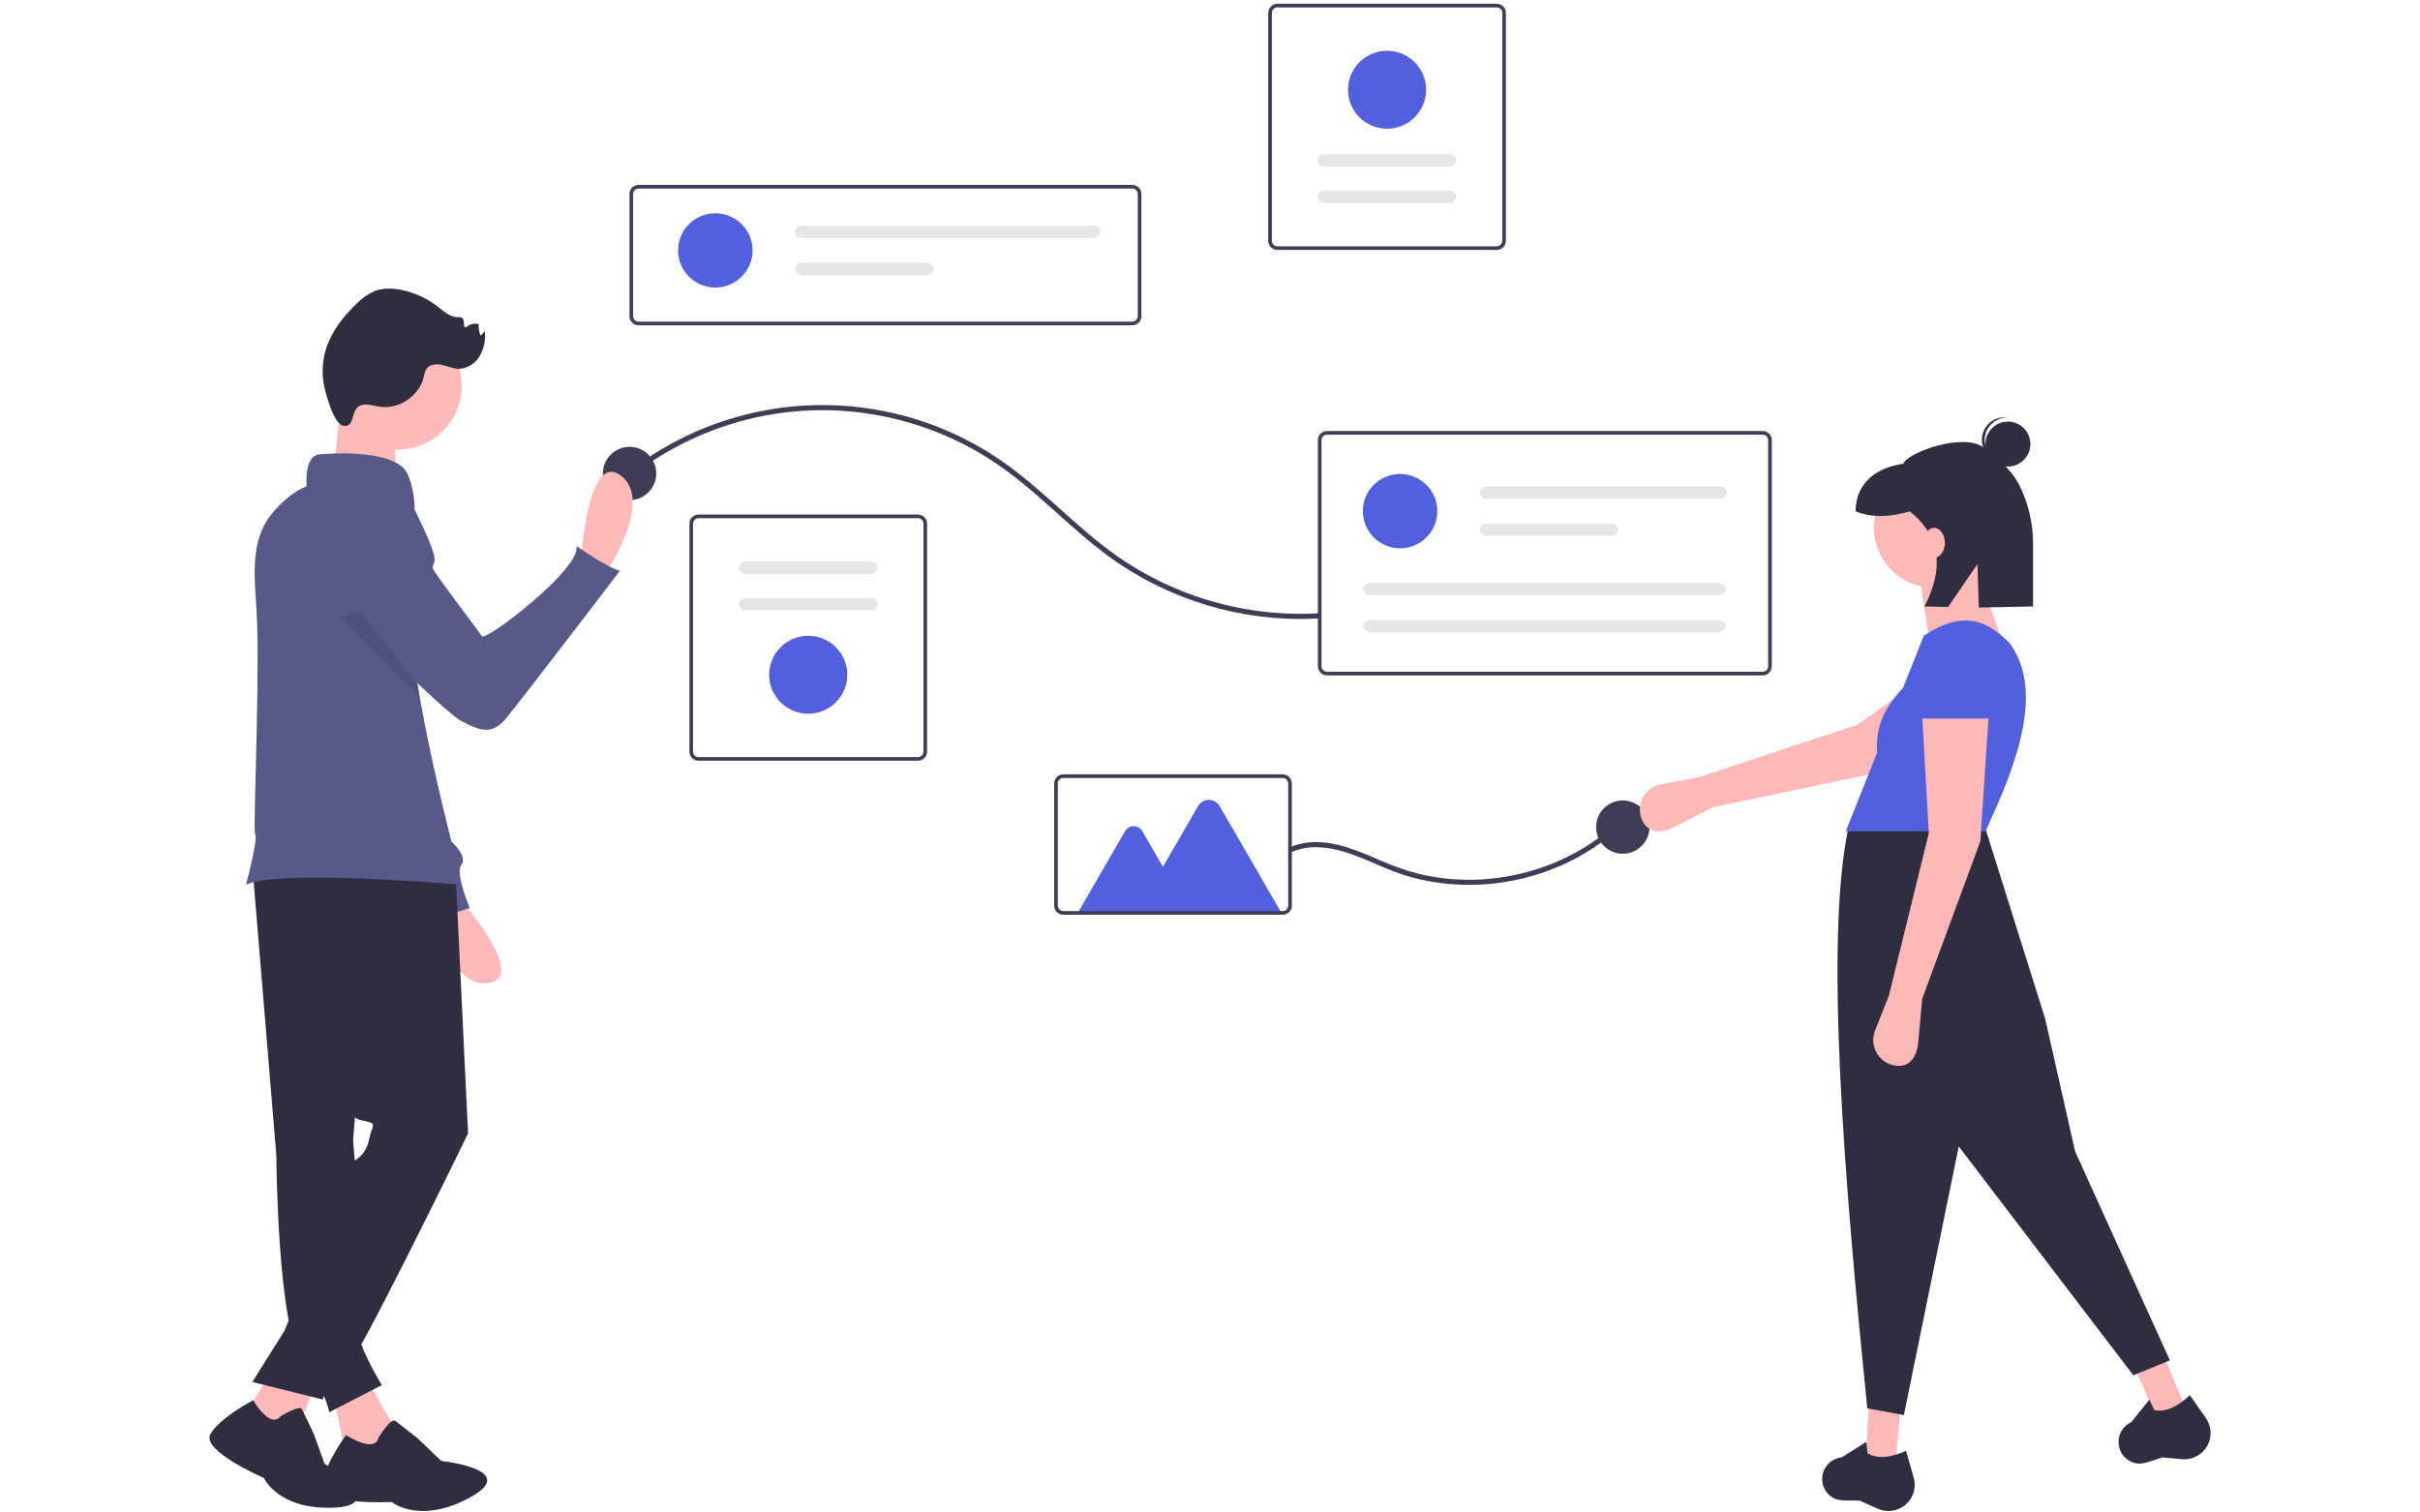 <?xml version="1.0" encoding="utf-8"?>
<!-- Generator: Adobe Illustrator 24.0.0, SVG Export Plug-In . SVG Version: 6.00 Build 0)  -->
<svg version="1.1" id="Layer_1" xmlns="http://www.w3.org/2000/svg" xmlns:xlink="http://www.w3.org/1999/xlink" x="0px" y="0px"
	 viewBox="0 0 1600 1000" style="enable-background:new 0 0 1600 1000;" xml:space="preserve">
<style type="text/css">
	.st0{fill:#3F3D56;}
	.st1{fill:#5360DE;}
	.st2{fill:#E6E6E6;}
	.st3{fill:#FFB8B8;}
	.st4{fill:#2F2E41;}
	.st5{fill:#FFB9B9;}
	.st6{fill:#575A89;}
	.st7{fill:none;stroke:#3F3D56;stroke-miterlimit:10;}
	.st8{opacity:0.1;enable-background:new    ;}
</style>
<path class="st0" d="M748.6,215.08H422.22c-3.34,0-6.04-2.7-6.04-6.03v-80.77c0-3.33,2.71-6.03,6.04-6.03H748.6
	c3.34,0,6.04,2.7,6.04,6.03v80.77C754.64,212.37,751.94,215.07,748.6,215.08z M422.22,124.66c-2,0-3.62,1.62-3.63,3.62v80.77
	c0,2,1.62,3.62,3.63,3.62H748.6c2,0,3.62-1.62,3.63-3.62v-80.77c0-2-1.62-3.62-3.63-3.62L422.22,124.66z"/>
<ellipse class="st1" cx="472.94" cy="165.56" rx="24.62" ry="24.56"/>
<path class="st2" d="M529.8,149.19c-2.27,0-4.1,1.84-4.1,4.1c0,2.26,1.84,4.09,4.1,4.09h193.45c2.27,0,4.1-1.84,4.1-4.1
	c0-2.26-1.84-4.09-4.1-4.09H529.8z"/>
<path class="st2" d="M529.8,173.75c-2.27,0-4.1,1.83-4.1,4.09c0,2.26,1.84,4.09,4.1,4.09h83.24c2.27,0,4.11-1.83,4.11-4.09
	c0-2.26-1.83-4.1-4.1-4.1c0,0-0.01,0-0.01,0H529.8z"/>
<path class="st0" d="M606.91,502.97H461.85c-3.34,0-6.04-2.7-6.04-6.03V346.23c0-3.33,2.71-6.03,6.04-6.03h145.06
	c3.34,0,6.04,2.7,6.04,6.03v150.71C612.95,500.27,610.25,502.96,606.91,502.97z M461.85,342.61c-2,0-3.62,1.62-3.63,3.62v150.71
	c0,2,1.62,3.62,3.63,3.62h145.06c2,0,3.62-1.62,3.63-3.62V346.23c0-2-1.62-3.62-3.63-3.62L461.85,342.61z"/>
<path class="st2" d="M492.76,371.28c-2.27,0-4.1,1.84-4.1,4.1c0,2.26,1.84,4.09,4.1,4.09H576c2.27,0,4.1-1.84,4.1-4.1
	c0-2.26-1.84-4.09-4.1-4.09H492.76z"/>
<path class="st2" d="M492.76,395.4c-2.27,0-4.11,1.83-4.11,4.09c0,2.26,1.83,4.1,4.1,4.1c0,0,0.01,0,0.01,0H576
	c2.27,0,4.1-1.83,4.1-4.09c0-2.26-1.84-4.09-4.1-4.09H492.76z"/>
<path class="st1" d="M534.38,471.89c-14.27,0-25.83-11.54-25.83-25.77s11.56-25.77,25.83-25.77c14.26,0,25.83,11.54,25.83,25.77v0
	C560.19,460.35,548.64,471.87,534.38,471.89z"/>
<path class="st0" d="M844.54,2.49H989.6c3.34,0,6.04,2.7,6.04,6.03v150.71c0,3.33-2.71,6.03-6.04,6.03H844.54
	c-3.34,0-6.04-2.7-6.04-6.03V8.52C838.5,5.19,841.2,2.49,844.54,2.49z M989.6,162.84c2,0,3.62-1.62,3.63-3.62V8.52
	c0-2-1.62-3.62-3.63-3.62H844.54c-2,0-3.62,1.62-3.63,3.62v150.71c0,2,1.62,3.62,3.63,3.62H989.6z"/>
<path class="st2" d="M958.69,134.18c2.27,0,4.11-1.83,4.11-4.09c0-2.26-1.83-4.1-4.1-4.1c0,0-0.01,0-0.01,0h-83.24
	c-2.27,0-4.11,1.83-4.11,4.09c0,2.26,1.83,4.1,4.1,4.1c0,0,0.01,0,0.01,0H958.69z"/>
<path class="st2" d="M958.69,110.06c2.27,0,4.11-1.83,4.11-4.09c0-2.26-1.83-4.1-4.1-4.1c0,0-0.01,0-0.01,0h-83.24
	c-2.27,0-4.11,1.83-4.11,4.09c0,2.26,1.83,4.1,4.1,4.1c0,0,0.01,0,0.01,0H958.69z"/>
<path class="st1" d="M917.07,33.57c14.27,0,25.83,11.54,25.83,25.77S931.33,85.1,917.07,85.1s-25.83-11.54-25.83-25.77c0,0,0,0,0,0
	C891.26,45.11,902.81,33.58,917.07,33.57z"/>
<path class="st0" d="M418.04,314.28c25.67-19.83,55.66-33.36,87.54-39.48c32.14-6.11,65.27-4.41,96.61,4.95
	c15.75,4.68,30.89,11.22,45.09,19.49c14.46,8.44,27.53,18.82,40.11,29.81c12.74,11.14,25.06,22.77,38.36,33.26
	c37.97,30.27,85.1,46.82,133.71,46.92c4.02,0.01,8.03-0.1,12.04-0.33c2.17-0.12,2.19-3.51,0-3.39
	c-49.55,2.72-98.47-12.03-138.21-41.66c-13.78-10.28-26.37-22.04-39.22-33.43c-12.46-11.04-25.25-21.79-39.38-30.66
	c-70.67-44.41-161.11-42.36-229.68,5.22c-3.19,2.21-6.3,4.52-9.37,6.9C413.92,313.22,416.34,315.6,418.04,314.28L418.04,314.28z"/>
<ellipse class="st0" cx="416.24" cy="313.05" rx="17.65" ry="17.61"/>
<ellipse class="st0" cx="1072.92" cy="546.85" rx="17.65" ry="17.61"/>
<path class="st0" d="M1165.4,446.54H877.37c-3.34,0-6.04-2.7-6.04-6.03v-149.5c0-3.33,2.71-6.03,6.04-6.03h288.03
	c3.34,0,6.04,2.7,6.04,6.03v149.5C1171.44,443.84,1168.74,446.53,1165.4,446.54z M877.37,287.39c-2,0-3.62,1.62-3.63,3.62v149.5
	c0,2,1.62,3.62,3.63,3.62h288.03c2,0,3.62-1.62,3.63-3.62v-149.5c0-2-1.62-3.62-3.63-3.62H877.37z"/>
<ellipse class="st1" cx="925.67" cy="337.94" rx="24.62" ry="24.56"/>
<path class="st2" d="M982.53,321.56c-2.27,0-4.11,1.83-4.11,4.09c0,2.26,1.83,4.1,4.1,4.1c0,0,0.01,0,0.01,0h155.09
	c2.27,0,4.1-1.83,4.1-4.09c0-2.26-1.84-4.09-4.1-4.09l0,0H982.53z"/>
<path class="st2" d="M982.53,346.13c-2.27,0-4.11,1.83-4.11,4.09c0,2.26,1.83,4.1,4.1,4.1c0,0,0.01,0,0.01,0h83.24
	c2.27,0,4.1-1.83,4.1-4.09c0-2.26-1.84-4.09-4.1-4.09H982.53z"/>
<path class="st2" d="M906.78,385.39c-3.12,0-5.66,1.84-5.66,4.09s2.54,4.09,5.66,4.09h228.54c3.12,0,5.66-1.84,5.66-4.09
	s-2.54-4.09-5.66-4.09H906.78z"/>
<path class="st2" d="M906.78,409.95c-3.12,0-5.66,1.84-5.66,4.09s2.54,4.09,5.66,4.09h228.54c3.12,0,5.66-1.84,5.66-4.09
	s-2.54-4.09-5.66-4.09H906.78z"/>
<path class="st0" d="M854.22,563.24c16.25-7.03,34.39-0.9,49.71,5.58c7.89,3.34,15.69,6.9,23.85,9.54
	c6.87,2.21,13.9,3.87,21.03,4.97c14.31,2.19,28.87,2.28,43.21,0.26c14.41-2,28.45-6.08,41.7-12.09
	c13.17-5.95,25.34-13.89,36.09-23.54c1.37-1.23,2.71-2.49,4.02-3.78c1.56-1.53-0.84-3.92-2.4-2.4
	c-10.35,10.06-22.23,18.43-35.2,24.79c-12.92,6.34-26.7,10.75-40.9,13.11c-14.25,2.4-28.78,2.65-43.1,0.74
	c-7.14-0.96-14.2-2.49-21.1-4.58c-7.93-2.57-15.7-5.58-23.29-9.02c-15.46-6.62-32.63-13.11-49.62-8.54
	c-1.95,0.54-3.85,1.22-5.7,2.03C850.51,561.18,852.23,564.1,854.22,563.24L854.22,563.24z"/>
<path class="st1" d="M847.94,604.8H711.86l32.02-55.33c1.81-3.12,5.8-4.19,8.93-2.39c0.99,0.57,1.82,1.4,2.39,2.39l13.68,23.64
	l23.26-40.19c2.26-3.91,7.27-5.25,11.18-2.99c1.24,0.72,2.28,1.75,3,2.99L847.94,604.8z"/>
<path class="st0" d="M848.07,604.79H703.01c-3.34,0-6.04-2.7-6.04-6.03v-80.77c0-3.33,2.71-6.03,6.04-6.03h145.06
	c3.34,0,6.04,2.7,6.04,6.03v80.77C854.11,602.09,851.41,604.78,848.07,604.79z M703.01,514.37c-2,0-3.62,1.62-3.63,3.62v80.77
	c0,2,1.62,3.62,3.63,3.62h145.06c2,0,3.62-1.62,3.63-3.62v-80.77c0-2-1.62-3.62-3.63-3.62H703.01z"/>
<path class="st3" d="M1132.59,533.7l-25.86,13.1c-9.23,4.67-18.14,3.88-21.55-5.87l0,0c-3.11-8.89,1.59-18.62,10.51-21.72
	c0.81-0.28,1.65-0.51,2.5-0.66l24.57-4.58l105.25-34.83l63.75-45.1l23.37,37.14l-73.67,39.65L1132.59,533.7z"/>
<polygon class="st3" points="1253.28,968.47 1233.5,965.18 1235.7,927.9 1256.58,927.9 "/>
<polygon class="st3" points="1445.29,932.06 1426.14,938.02 1411.26,903.75 1429.9,894.37 "/>
<path class="st4" d="M1434.62,899.4l-24.18,9.87l-115.4-151.3l-36.27,177.61l-24.18-4.39c-15.51-153.13-28.16-309.31-12.64-383.18
	l89.57-3.84l40.66,129.37l19.78,87.71L1434.62,899.4z"/>
<path class="st4" d="M1252.2,998.62L1252.2,998.62c-3.62,0.77-7.39,0.37-10.76-1.14l-11.75-5.28c-9.85-0.5-16.56,1.45-22.05-5.69
	c-3.15-4.16-3.79-9.69-1.68-14.46l0,0c2.1-4.78,6.62-8.06,11.82-8.58l16.14-10.15l0.85,7.61c7.38,4.17,16.14,2.37,25.42-1.69
	l5.07,17.69c2.63,9.2-2.7,18.78-11.92,21.41C1252.95,998.44,1252.58,998.53,1252.2,998.62z"/>
<path class="st4" d="M1453.12,962.33L1453.12,962.33c-3.17,1.9-6.87,2.75-10.55,2.41l-12.83-1.18c-9.48,2.71-15.19,6.74-22.71,1.76
	c-4.33-2.91-6.74-7.94-6.29-13.13l0,0c0.43-5.2,3.63-9.77,8.39-11.95l11.96-14.83l3.28,6.92c8.33,1.55,16.03-2.99,23.49-9.83
	l10.55,15.09c5.48,7.84,3.56,18.64-4.31,24.11C1453.78,961.92,1453.45,962.13,1453.12,962.33z"/>
<ellipse class="st3" cx="1278.56" cy="349.02" rx="39.57" ry="39.47"/>
<polygon class="st3" points="1326.92,432.34 1275.26,421.38 1268.67,378.62 1304.94,370.95 "/>
<path class="st1" d="M1312.63,549.65h-92.32l20.81-52.12c-1.51-17.93,6.11-31.12,17.01-42.61l13.83-34.65
	c22.35-14.68,39.2-13.58,57.15,5.48C1350.39,455.82,1335.67,500.99,1312.63,549.65z"/>
<path class="st3" d="M1270.87,660.39l-2.63,28.81c-0.94,10.28-6.35,17.38-16.44,15.08l0,0c-9.21-2.1-14.96-11.24-12.86-20.43
	c0.19-0.84,0.45-1.66,0.76-2.46l9.18-23.2l26.38-107.44l-4.4-77.84h43.96l-5.5,83.32L1270.87,660.39z"/>
<path class="st1" d="M1318.13,475.1h-50.56l3.54-32.9c0.48-11.79,9.9-21.27,21.72-21.86l0,0c12.62-0.63,23.36,9.07,23.99,21.65
	c0,0.08,0.01,0.16,0.01,0.25L1318.13,475.1z"/>
<ellipse class="st4" cx="1327.53" cy="293.6" rx="14.87" ry="14.84"/>
<path class="st4" d="M1312.21,289.97c0.51-7.81,7.02-13.88,14.86-13.87c-0.31-0.04-0.61-0.09-0.92-0.11
	c-8.2-0.52-15.27,5.68-15.79,13.86c-0.52,8.17,5.69,15.22,13.88,15.75c0.31,0.02,0.62,0.01,0.93,0.01
	C1317.38,304.63,1311.71,297.78,1312.21,289.97z"/>
<path class="st4" d="M1312.12,296.3c-13.26-10.98-51.3,2.97-53.76,10.35c-17.94,2.44-31.51,12.88-31.51,31.44v0
	c10.66,4.36,22.79,3.82,35.9,0c20.9,16.99,22.33,38.35,9.62,62.88l15.64,0.31l19.38-28.26l0.93,28.66l35.84-0.72V359.9
	c0.12-13.66-3.04-27.14-9.19-39.34C1329.38,309.73,1320.71,303.41,1312.12,296.3z"/>
<ellipse class="st3" cx="1278.75" cy="358.94" rx="7.11" ry="9.93"/>
<path class="st5" d="M383.95,371.54c0,0,4.28-73.92,26.5-57.12s-9.71,63.98-9.71,63.98L383.95,371.54z"/>
<path class="st5" d="M301.26,590.8c0,0,49.37,55.29,21.75,59.09c-27.62,3.8-38.49-52.08-38.49-52.08L301.26,590.8z"/>
<path class="st6" d="M236.84,329.1L236.84,329.1c12.67,3.33,22.1,13.91,23.92,26.85l15.7,111.5l22.01,88.94
	c0,0,11.01,9.88,6.6,15.37c-4.4,5.49,5.5,28.55,5.5,28.55l-27.52,8.78c0,0-3.3-23.06-8.81-24.16
	c-4.84-0.97-58.98-145.25-72.03-180.2c-1.8-4.82-2.82-7.56-2.82-7.56S201.62,323.61,236.84,329.1z"/>
<path class="st5" d="M241.87,910.55l16.9,29.88c13.09,27.88,1.46,32.94-30.63,19.12l-7.32-35.28L241.87,910.55z"/>
<path class="st4" d="M250.4,950.27c0,0,8.02-13.03,10.93-10.85c2.9,2.18,14.87,11.63,14.87,11.63l15.59,14.9
	c0,0,52.68,5.56,19.2,23.97c-33.47,18.41-51.97,3.15-51.97,3.15s-46.88,2.43-46.12-10.62c0.76-13.05,15.88-33.69,15.88-33.69
	S247.83,961.5,250.4,950.27z"/>
<path class="st4" d="M166.87,572.8l15.85,191.27c0,0,0.53,114.34,17.43,136.47c16.9,22.13,17.43,33.2,17.43,33.2l34.86-17.91
	c0,0-17.96-29.85-14.26-34.42c2.28-2.9,3.9-6.25,4.75-9.84l-9.51-118.03l17.96-205.49L166.87,572.8z"/>
<path class="st7" d="M191.16,933.74"/>
<polygon class="st5" points="210.18,910.55 195.39,949.54 161.85,935.56 179.54,906.34 "/>
<path class="st4" d="M185.5,936.41c0,0,12.58-7.84,14.15-4.71c1.57,3.14,7.86,16.47,7.86,16.47l7.08,19.61
	c0,0,43.24,27.45,6.29,29.02c-36.95,1.57-46.39-19.61-46.39-19.61s-41.67-18.04-35.38-29.02s28.3-22.37,28.3-22.37
	S178.43,945.04,185.5,936.41z"/>
<path class="st4" d="M301.02,573.33l8.45,175.99c0,0-77.12,159.13-85.57,163.34c-5.09,2.62-8.9,7.18-10.56,12.65l-46.48-11.59
	l21.13-33.72l46.48-112.76c0,0,7.39-3.16,9.51-13.7c2.11-10.54,6.34-10.54-4.23-12.65c-10.56-2.11-10.56-12.65-10.56-12.65
	l-34.86-160.18L301.02,573.33z"/>
<ellipse class="st5" cx="263" cy="255.08" rx="42.25" ry="42.15"/>
<path class="st5" d="M225.49,257.71c0,0-3.17,53.74-7.39,59.01c-4.23,5.27,44.37,4.22,44.37,4.22s-3.17-45.31,0-49.53
	S225.49,257.71,225.49,257.71z"/>
<path class="st6" d="M304.19,584.93c0,0-119.37-10.54-141.55,0c0,0,8.16-30.21,6.05-33.37c-1.53-2.31,2.7-88.38,1.37-138.02
	c-0.75-28.01-7.23-55.37,11.6-76.17c6.41-7.07,13.56-13,21.11-15.89c0,0-2.11-20.02,8.45-21.07c0,0,40.15-4.22,54.93,8.43
	c4.73,4.02,7.7,16.26,8.01,26.81c-7.32,35.89-4.73,75.71,1.99,117.02c0.41,2.62,0.86,5.26,1.32,7.9
	C284.6,501.52,295.37,543.76,304.19,584.93z"/>
<path class="st4" d="M240.92,267.5c3.57-0.21,7.06,0.99,10.61,1.46c12.7,1.68,25.9-7.51,28.71-19.98c0.22-1.66,0.72-3.27,1.47-4.77
	c1.95-3.18,6.4-3.79,10.07-3.06c3.67,0.73,7.15,2.44,10.88,2.64c5.77,0.3,11.31-3.24,14.38-8.12c2.91-5.03,4.14-10.85,3.53-16.63
	l-2.77,2.9c-1.12-2.37-1.56-5.01-1.25-7.62c-2.98-0.79-6.16,0.02-8.39,2.14c-2.44,0.26-0.6-4.51-2.41-6.16
	c-0.88-0.54-1.93-0.74-2.95-0.55c-5.19,0.05-9.38-3.91-13.47-7.09c-7.08-5.51-15.37-9.28-24.18-11c-5.86-1.14-12.09-1.32-17.64,0.85
	c-4.48,2.01-8.53,4.87-11.91,8.43c-8.7,8.34-16.4,18.14-20.02,29.63c-2.94,9.4-3.02,19.47-0.24,28.92
	c1.46,4.91,5.85,21.72,12.28,22.11C235.71,282.1,230.86,268.1,240.92,267.5z"/>
<path class="st6" d="M258.41,334.27l15.14,1.62c0,0,14.86,28.76,13.78,34.76c-1.08,6-3.43,2.36,3.26,11.96
	c6.69,9.6,25.67,34.41,28.02,38.05c2.35,3.64,66.42-45.13,62.44-59.74c0,0,20.24,14.48,28.91,16.41c0,0-66.03,86.39-75.23,97.45
	c-9.2,11.06-16.61,8.79-29.25,2.23c-12.65-6.56-76.62-71.94-76.62-71.94L258.41,334.27z"/>
<path class="st8" d="M277.48,460.55l-52.62-52.49l13.32-4.33l37.99,48.92C276.57,455.28,277.03,457.92,277.48,460.55z"/>
</svg>
